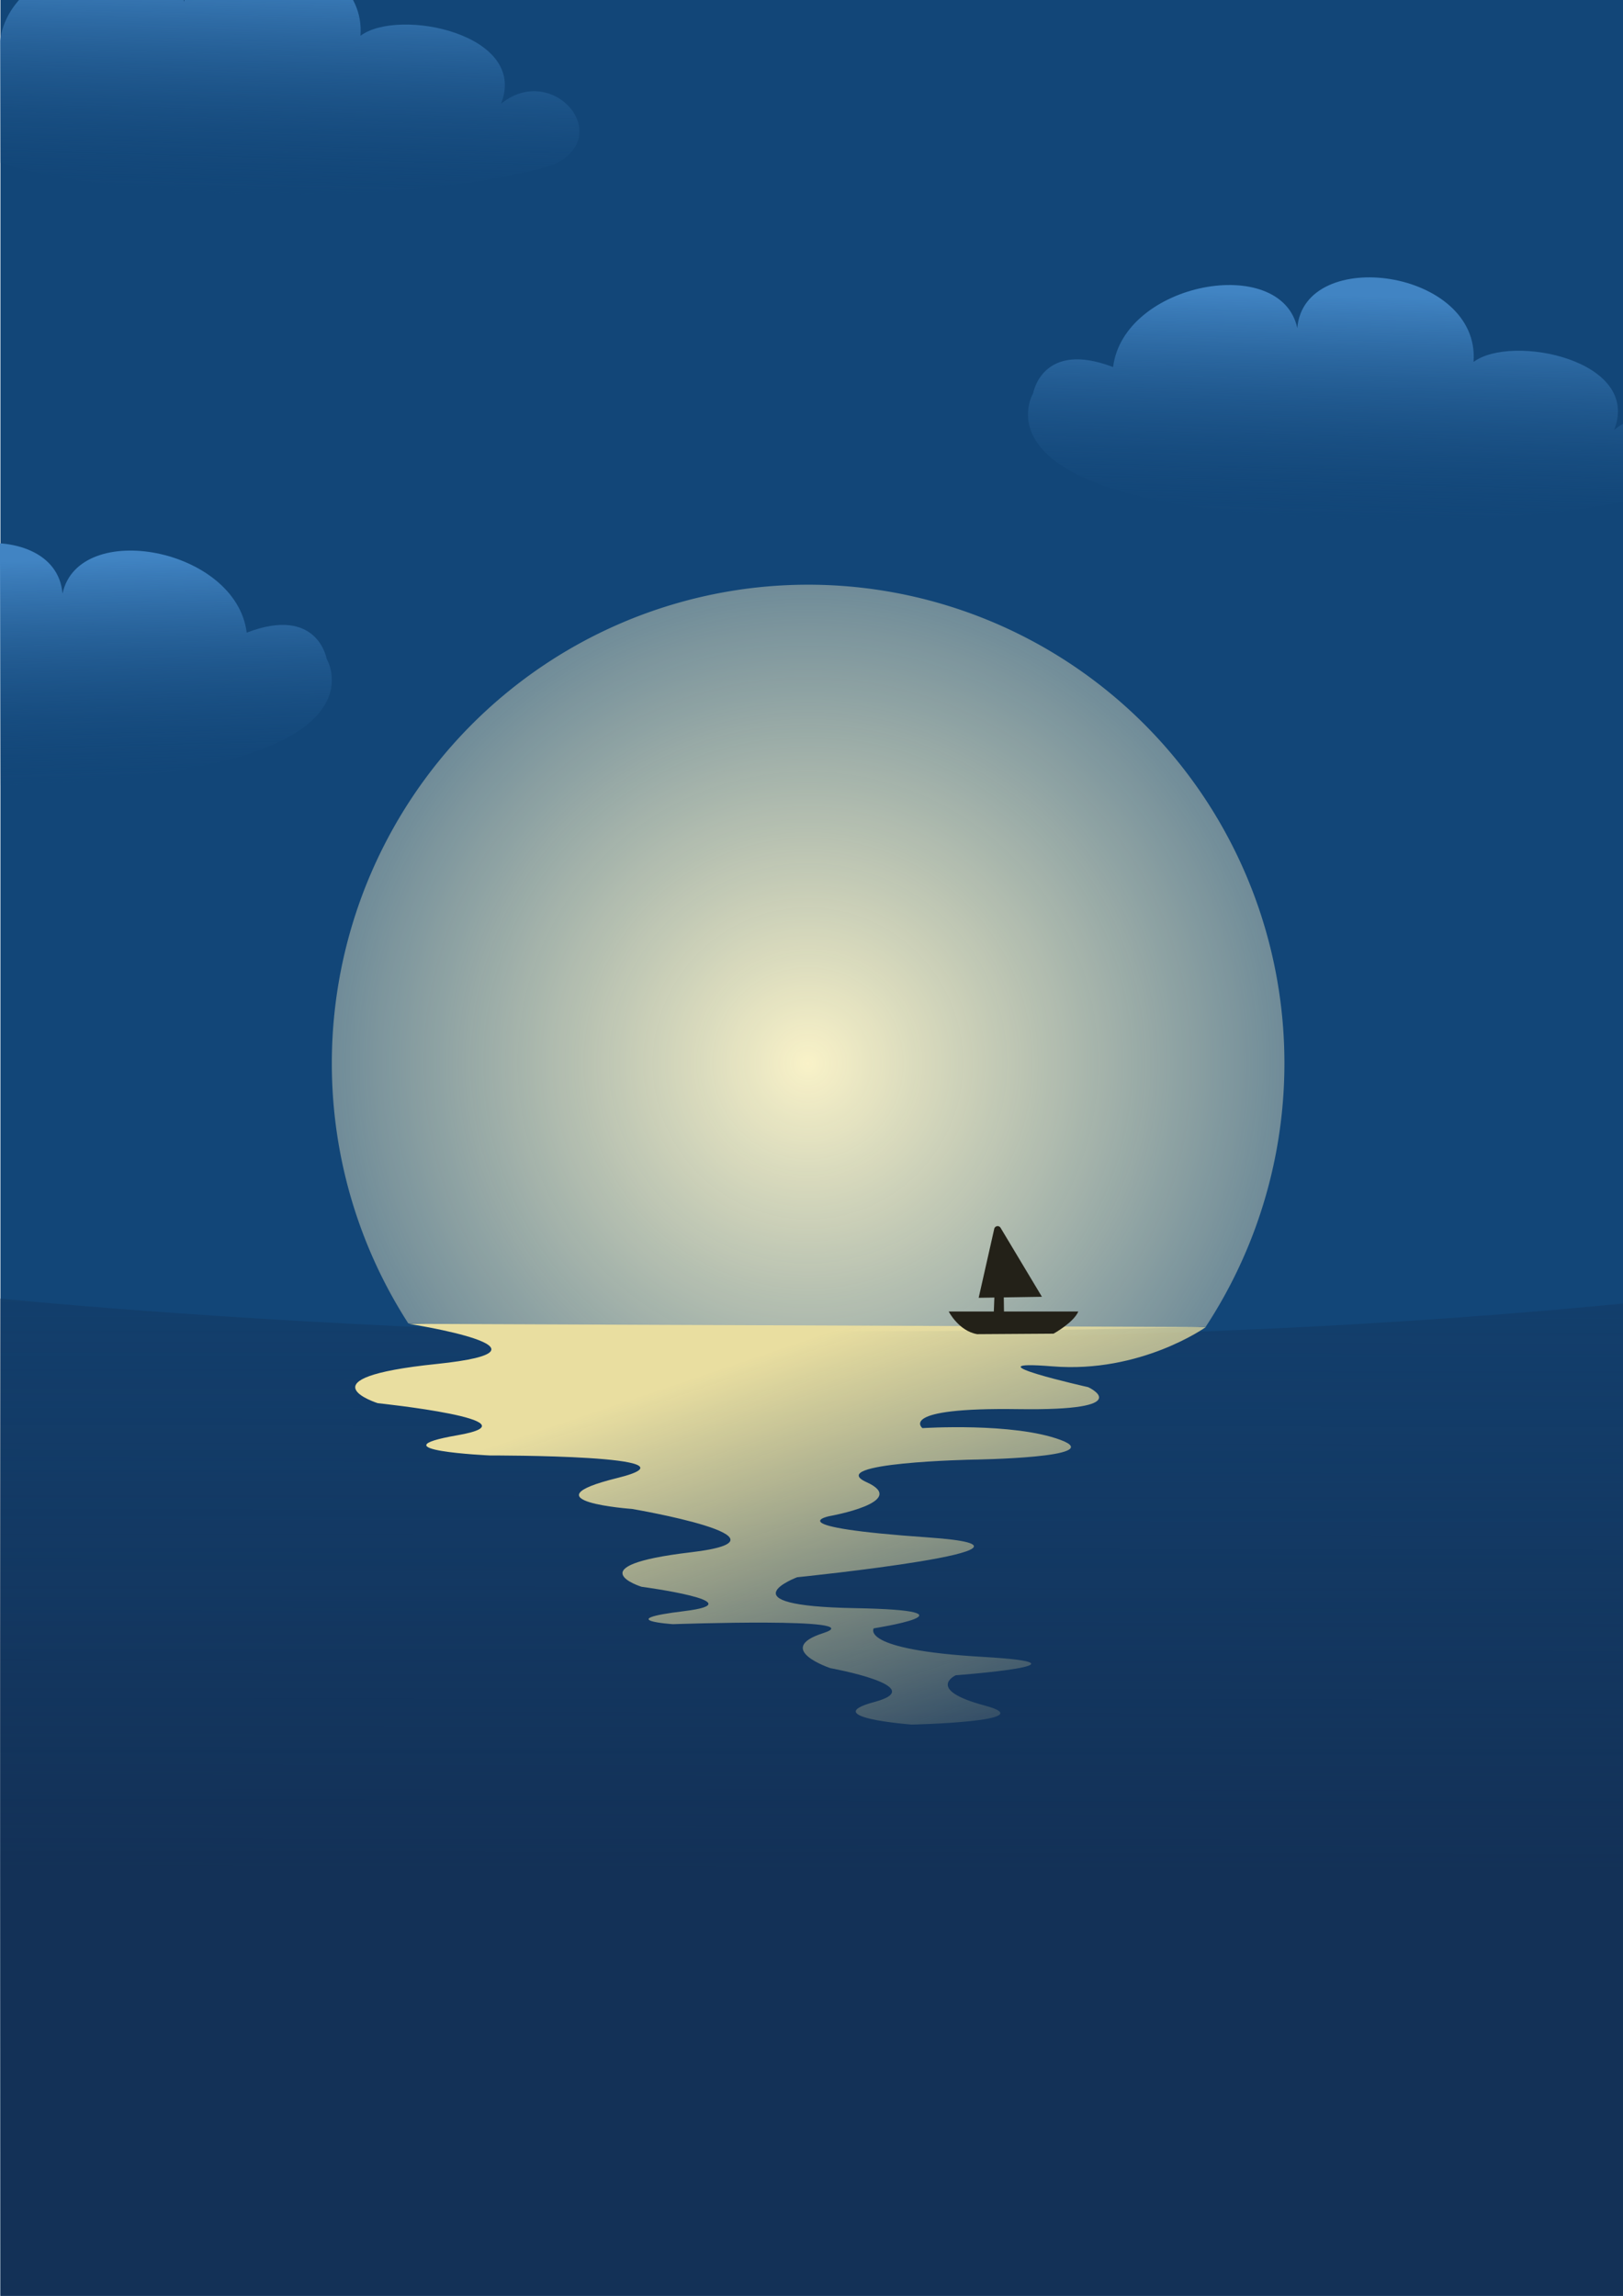 <?xml version="1.0" encoding="UTF-8" standalone="no"?>
<!-- Created with Inkscape (http://www.inkscape.org/) -->

<svg
   width="210mm"
   height="297mm"
   viewBox="0 0 793.701 1122.52"
   version="1.1"
   id="svg1"
   inkscape:version="1.4 (e7c3feb100, 2024-10-09)"
   sodipodi:docname="memorias.svg"
   xml:space="preserve"
   xmlns:inkscape="http://www.inkscape.org/namespaces/inkscape"
   xmlns:sodipodi="http://sodipodi.sourceforge.net/DTD/sodipodi-0.dtd"
   xmlns:xlink="http://www.w3.org/1999/xlink"
   xmlns="http://www.w3.org/2000/svg"
   xmlns:svg="http://www.w3.org/2000/svg"><sodipodi:namedview
     id="namedview1"
     pagecolor="#ffffff"
     bordercolor="#111111"
     borderopacity="1"
     inkscape:showpageshadow="0"
     inkscape:pageopacity="0"
     inkscape:pagecheckerboard="1"
     inkscape:deskcolor="#d1d1d1"
     inkscape:document-units="mm"
     inkscape:zoom="0.4081959"
     inkscape:cx="317.24963"
     inkscape:cy="500.98494"
     inkscape:window-width="1534"
     inkscape:window-height="803"
     inkscape:window-x="0"
     inkscape:window-y="0"
     inkscape:window-maximized="1"
     inkscape:current-layer="svg1" /><defs
     id="defs1"><inkscape:path-effect
       effect="fillet_chamfer"
       id="path-effect3"
       is_visible="true"
       lpeversion="1"
       nodesatellites_param="F,0,0,1,0,0,0,1 @ F,0,0,1,0,0,0,1 @ F,0,0,1,0,0,0,1 @ F,0,0,1,0,0.156,0,1"
       radius="0"
       unit="px"
       method="auto"
       mode="F"
       chamfer_steps="1"
       flexible="false"
       use_knot_distance="true"
       apply_no_radius="true"
       apply_with_radius="true"
       only_selected="false"
       hide_knots="false" /><inkscape:path-effect
       effect="fillet_chamfer"
       id="path-effect2"
       is_visible="true"
       lpeversion="1"
       nodesatellites_param=""
       radius="0"
       unit="px"
       method="auto"
       mode="F"
       chamfer_steps="1"
       flexible="false"
       use_knot_distance="true"
       apply_no_radius="true"
       apply_with_radius="true"
       only_selected="false"
       hide_knots="false" /><inkscape:path-effect
       effect="fillet_chamfer"
       id="path-effect1"
       is_visible="true"
       lpeversion="1"
       nodesatellites_param=""
       radius="0"
       unit="px"
       method="auto"
       mode="F"
       chamfer_steps="1"
       flexible="false"
       use_knot_distance="true"
       apply_no_radius="true"
       apply_with_radius="true"
       only_selected="false"
       hide_knots="false" /><linearGradient
       id="linearGradient24"
       inkscape:collect="always"><stop
         style="stop-color:#133157;stop-opacity:1;"
         offset="0"
         id="stop24" /><stop
         style="stop-color:#133157;stop-opacity:0;"
         offset="1"
         id="stop25" /></linearGradient><linearGradient
       id="linearGradient21"
       inkscape:collect="always"><stop
         style="stop-color:#e9dea0;stop-opacity:1;"
         offset="0"
         id="stop22" /><stop
         style="stop-color:#e9dea0;stop-opacity:0;"
         offset="1"
         id="stop23" /></linearGradient><linearGradient
       id="linearGradient20"
       inkscape:collect="always"><stop
         style="stop-color:#f9f2c8;stop-opacity:1;"
         offset="0"
         id="stop20" /><stop
         style="stop-color:#f9f2c8;stop-opacity:0.405;"
         offset="1"
         id="stop21" /></linearGradient><linearGradient
       id="linearGradient15"
       inkscape:collect="always"><stop
         style="stop-color:#4184c3;stop-opacity:1;"
         offset="0"
         id="stop15" /><stop
         style="stop-color:#124678;stop-opacity:0;"
         offset="1"
         id="stop16" /></linearGradient><linearGradient
       inkscape:collect="always"
       xlink:href="#linearGradient15"
       id="linearGradient16"
       x1="195.908"
       y1="6.707"
       x2="196.095"
       y2="13.763"
       gradientUnits="userSpaceOnUse"
       gradientTransform="matrix(-16.14,0,0,16.14,3815.464,36.122)" /><radialGradient
       inkscape:collect="always"
       xlink:href="#linearGradient20"
       id="radialGradient21"
       cx="170.251"
       cy="34.843"
       fx="170.251"
       fy="34.843"
       r="20.889"
       gradientTransform="matrix(11.151,0,0,11.205,-1503.336,129.526)"
       gradientUnits="userSpaceOnUse" /><linearGradient
       inkscape:collect="always"
       xlink:href="#linearGradient21"
       id="linearGradient23"
       x1="168.349"
       y1="47.561"
       x2="175.324"
       y2="68.124"
       gradientUnits="userSpaceOnUse"
       gradientTransform="matrix(11.151,0,0,11.151,-1503.336,131.381)" /><linearGradient
       inkscape:collect="always"
       xlink:href="#linearGradient24"
       id="linearGradient25"
       x1="170.028"
       y1="62.718"
       x2="170.053"
       y2="35.804"
       gradientUnits="userSpaceOnUse"
       gradientTransform="matrix(11.151,0,0,16.198,-1503.336,-100.667)" /><linearGradient
       inkscape:collect="always"
       xlink:href="#linearGradient15"
       id="linearGradient8"
       gradientUnits="userSpaceOnUse"
       gradientTransform="matrix(16.14,0,0,16.14,-3150.479,165.962)"
       x1="195.908"
       y1="6.707"
       x2="196.095"
       y2="13.763" /><linearGradient
       inkscape:collect="always"
       xlink:href="#linearGradient15"
       id="linearGradient9"
       gradientUnits="userSpaceOnUse"
       gradientTransform="matrix(-16.14,0,0,16.14,3271.126,-123.36)"
       x1="195.908"
       y1="6.707"
       x2="196.095"
       y2="13.763" /></defs><rect
     style="fill:#124678;fill-opacity:1;stroke:none;stroke-width:6.133;stroke-linecap:round;stroke-linejoin:round;stroke-dasharray:none"
     id="rect11"
     width="793.49"
     height="1122.52"
     x="0.211"
     y="1.256773e-06" /><path
     id="path2"
     style="fill:url(#radialGradient21);fill-opacity:1;stroke:none;stroke-width:3.607;stroke-linecap:round;stroke-linejoin:round;stroke-dasharray:none"
     d="m 390.249,285.936 a 232.94,234.052 0 0 0 -64.928,10.73 232.94,234.052 0 0 0 -153.138,290.808 232.94,234.052 0 0 0 27.488,59.598 c 105.434,3.411 241.491,5.582 389.938,1.683 A 232.94,234.052 0 0 0 616.567,447.037 232.94,234.052 0 0 0 390.249,285.936 Z" /><path
     style="fill:url(#linearGradient25);fill-opacity:1;stroke:none;stroke-width:4.032;stroke-linecap:round;stroke-linejoin:round;stroke-dasharray:none"
     d="m -0.108,634.891 c 0,0 398.636,41.28 793.809,2.438 l -0.003,485.191 H 0.211 Z"
     id="path3"
     sodipodi:nodetypes="ccccc" /><path
     style="fill:url(#linearGradient23);fill-opacity:1;stroke:none;stroke-width:7.039;stroke-linecap:round;stroke-linejoin:round;stroke-dasharray:none"
     d="m 589.713,648.849 c 0,0 -31.717,22.708 -74.997,19.223 -43.28,-3.486 17.428,10.166 17.428,10.166 0,0 25.271,11.619 -34.275,10.747 -59.546,-0.871 -46.765,9.295 -46.765,9.295 0,0 44.442,-2.905 67.679,5.809 23.237,8.714 -42.989,9.585 -42.989,9.585 0,0 -73.198,1.452 -51.994,11.038 21.204,9.585 -18.009,16.557 -18.009,16.557 0,0 -27.014,5.228 48.218,10.457 75.231,5.228 -64.193,19.461 -64.193,19.461 0,0 -36.889,13.943 28.175,15.104 65.065,1.162 9.295,9.876 9.295,9.876 0,0 -7.262,10.457 53.156,13.942 60.417,3.486 -13.071,9.005 -13.071,9.005 0,0 -15.104,6.971 14.233,14.814 29.337,7.843 -35.727,9.295 -35.727,9.295 0,0 -46.475,-3.486 -18.3,-11.038 28.176,-7.552 -21.495,-16.557 -21.495,-16.557 0,0 -27.885,-9.295 -3.486,-17.138 24.399,-7.843 -73.489,-4.357 -73.489,-4.357 0,0 -30.209,-2.033 5.519,-6.39 35.727,-4.357 -20.914,-11.909 -20.914,-11.909 0,0 -32.532,-10.166 24.109,-16.847 56.641,-6.681 -28.757,-21.204 -28.757,-21.204 0,0 -53.156,-3.776 -7.262,-15.104 45.894,-11.328 -62.16,-11.038 -62.16,-11.038 0,0 -57.803,-2.614 -15.976,-9.876 41.827,-7.262 -38.923,-15.685 -38.923,-15.685 0,0 -38.632,-12.2 28.756,-19.171 67.389,-6.971 -13.539,-19.622 -13.539,-19.622 z"
     id="path4"
     sodipodi:nodetypes="cscscscscscscscscscscscscscscscc" /><g
     id="g7"
     style="fill:#232118;fill-opacity:1"
     transform="matrix(27.278,0,0,27.278,-5649.644,-447.026)"><path
       style="opacity:1;fill:#232118;fill-opacity:1;stroke:none;stroke-width:0.3;stroke-linecap:round;stroke-linejoin:round;stroke-dasharray:none"
       d="m 224.659,39.65 0.45,-0.007 0.684,-0.011 -0.741,-1.236 a 0.062,0.062 170.844 0 0 -0.114,0.018 z"
       id="path5"
       sodipodi:nodetypes="ccccc"
       inkscape:path-effect="#path-effect3"
       inkscape:original-d="m 224.65898,39.650146 0.44988,-0.0075 0.68352,-0.01139 -0.82172,-1.369525 z" /><path
       style="opacity:1;fill:#232118;fill-opacity:1;stroke:none;stroke-width:0.3;stroke-linecap:round;stroke-linejoin:round;stroke-dasharray:none"
       d="m 224.631,40.302 1.37,-0.009 c 0,0 0.359,-0.198 0.444,-0.397 l -2.323,-4.1e-5 c 0,0 0.179,0.349 0.51,0.406 z"
       id="path6" /><path
       style="opacity:1;fill:#232118;fill-opacity:1;stroke:none;stroke-width:0.3;stroke-linecap:round;stroke-linejoin:round;stroke-dasharray:none"
       d="m 225.109,39.624 0.004,0.286 h -0.183 l 0.011,-0.279 z"
       id="path7"
       sodipodi:nodetypes="ccccc" /></g><path
     style="fill:url(#linearGradient16);stroke:none;stroke-width:1.614;stroke-linecap:round;stroke-linejoin:round;stroke-dasharray:none;stroke-opacity:1"
     d="m 720.622,176.976 c 3.346,-45.342 -82.822,-57.124 -86.203,-16.558 -7.888,-36.622 -84.899,-22.419 -90.081,19.064 -34.668,-13.314 -39.091,12.796 -39.091,12.796 0,0 -27.272,45.018 97.07,57.679 140.523,14.309 212.428,-9.848 212.428,-9.848 30.967,-13.941 -0.078,-50.447 -25.386,-29.892 13.536,-34.145 -50.202,-47.131 -68.737,-33.242 z"
     id="path11"
     sodipodi:nodetypes="cscccccc" /><path
     style="fill:url(#linearGradient8);stroke:none;stroke-width:1.614;stroke-linecap:round;stroke-linejoin:round;stroke-dasharray:none;stroke-opacity:1"
     d="m -55.637,306.816 c -3.346,-45.342 82.822,-57.124 86.203,-16.558 7.888,-36.622 84.899,-22.419 90.081,19.064 34.668,-13.314 39.091,12.796 39.091,12.796 0,0 27.272,45.018 -97.07,57.679 -140.523,14.309 -212.428,-9.848 -212.428,-9.848 -30.967,-13.941 0.078,-50.447 25.386,-29.892 -13.536,-34.145 50.202,-47.131 68.737,-33.242 z"
     id="path8"
     sodipodi:nodetypes="cscccccc" /><path
     style="fill:url(#linearGradient9);stroke:none;stroke-width:1.614;stroke-linecap:round;stroke-linejoin:round;stroke-dasharray:none;stroke-opacity:1"
     d="M 176.284,17.494 C 179.63,-27.848 93.462,-39.63 90.081,0.936 82.194,-35.686 5.183,-21.483 -3.530704e-5,20 -34.668,6.686 -39.091,32.796 -39.091,32.796 c 0,0 -27.272,45.018 97.07,57.679 C 198.501,104.783 270.407,80.627 270.407,80.627 301.374,66.686 270.329,30.18 245.021,50.735 258.556,16.59 194.818,3.604 176.284,17.494 Z"
     id="path9"
     sodipodi:nodetypes="cscccccc" /></svg>
